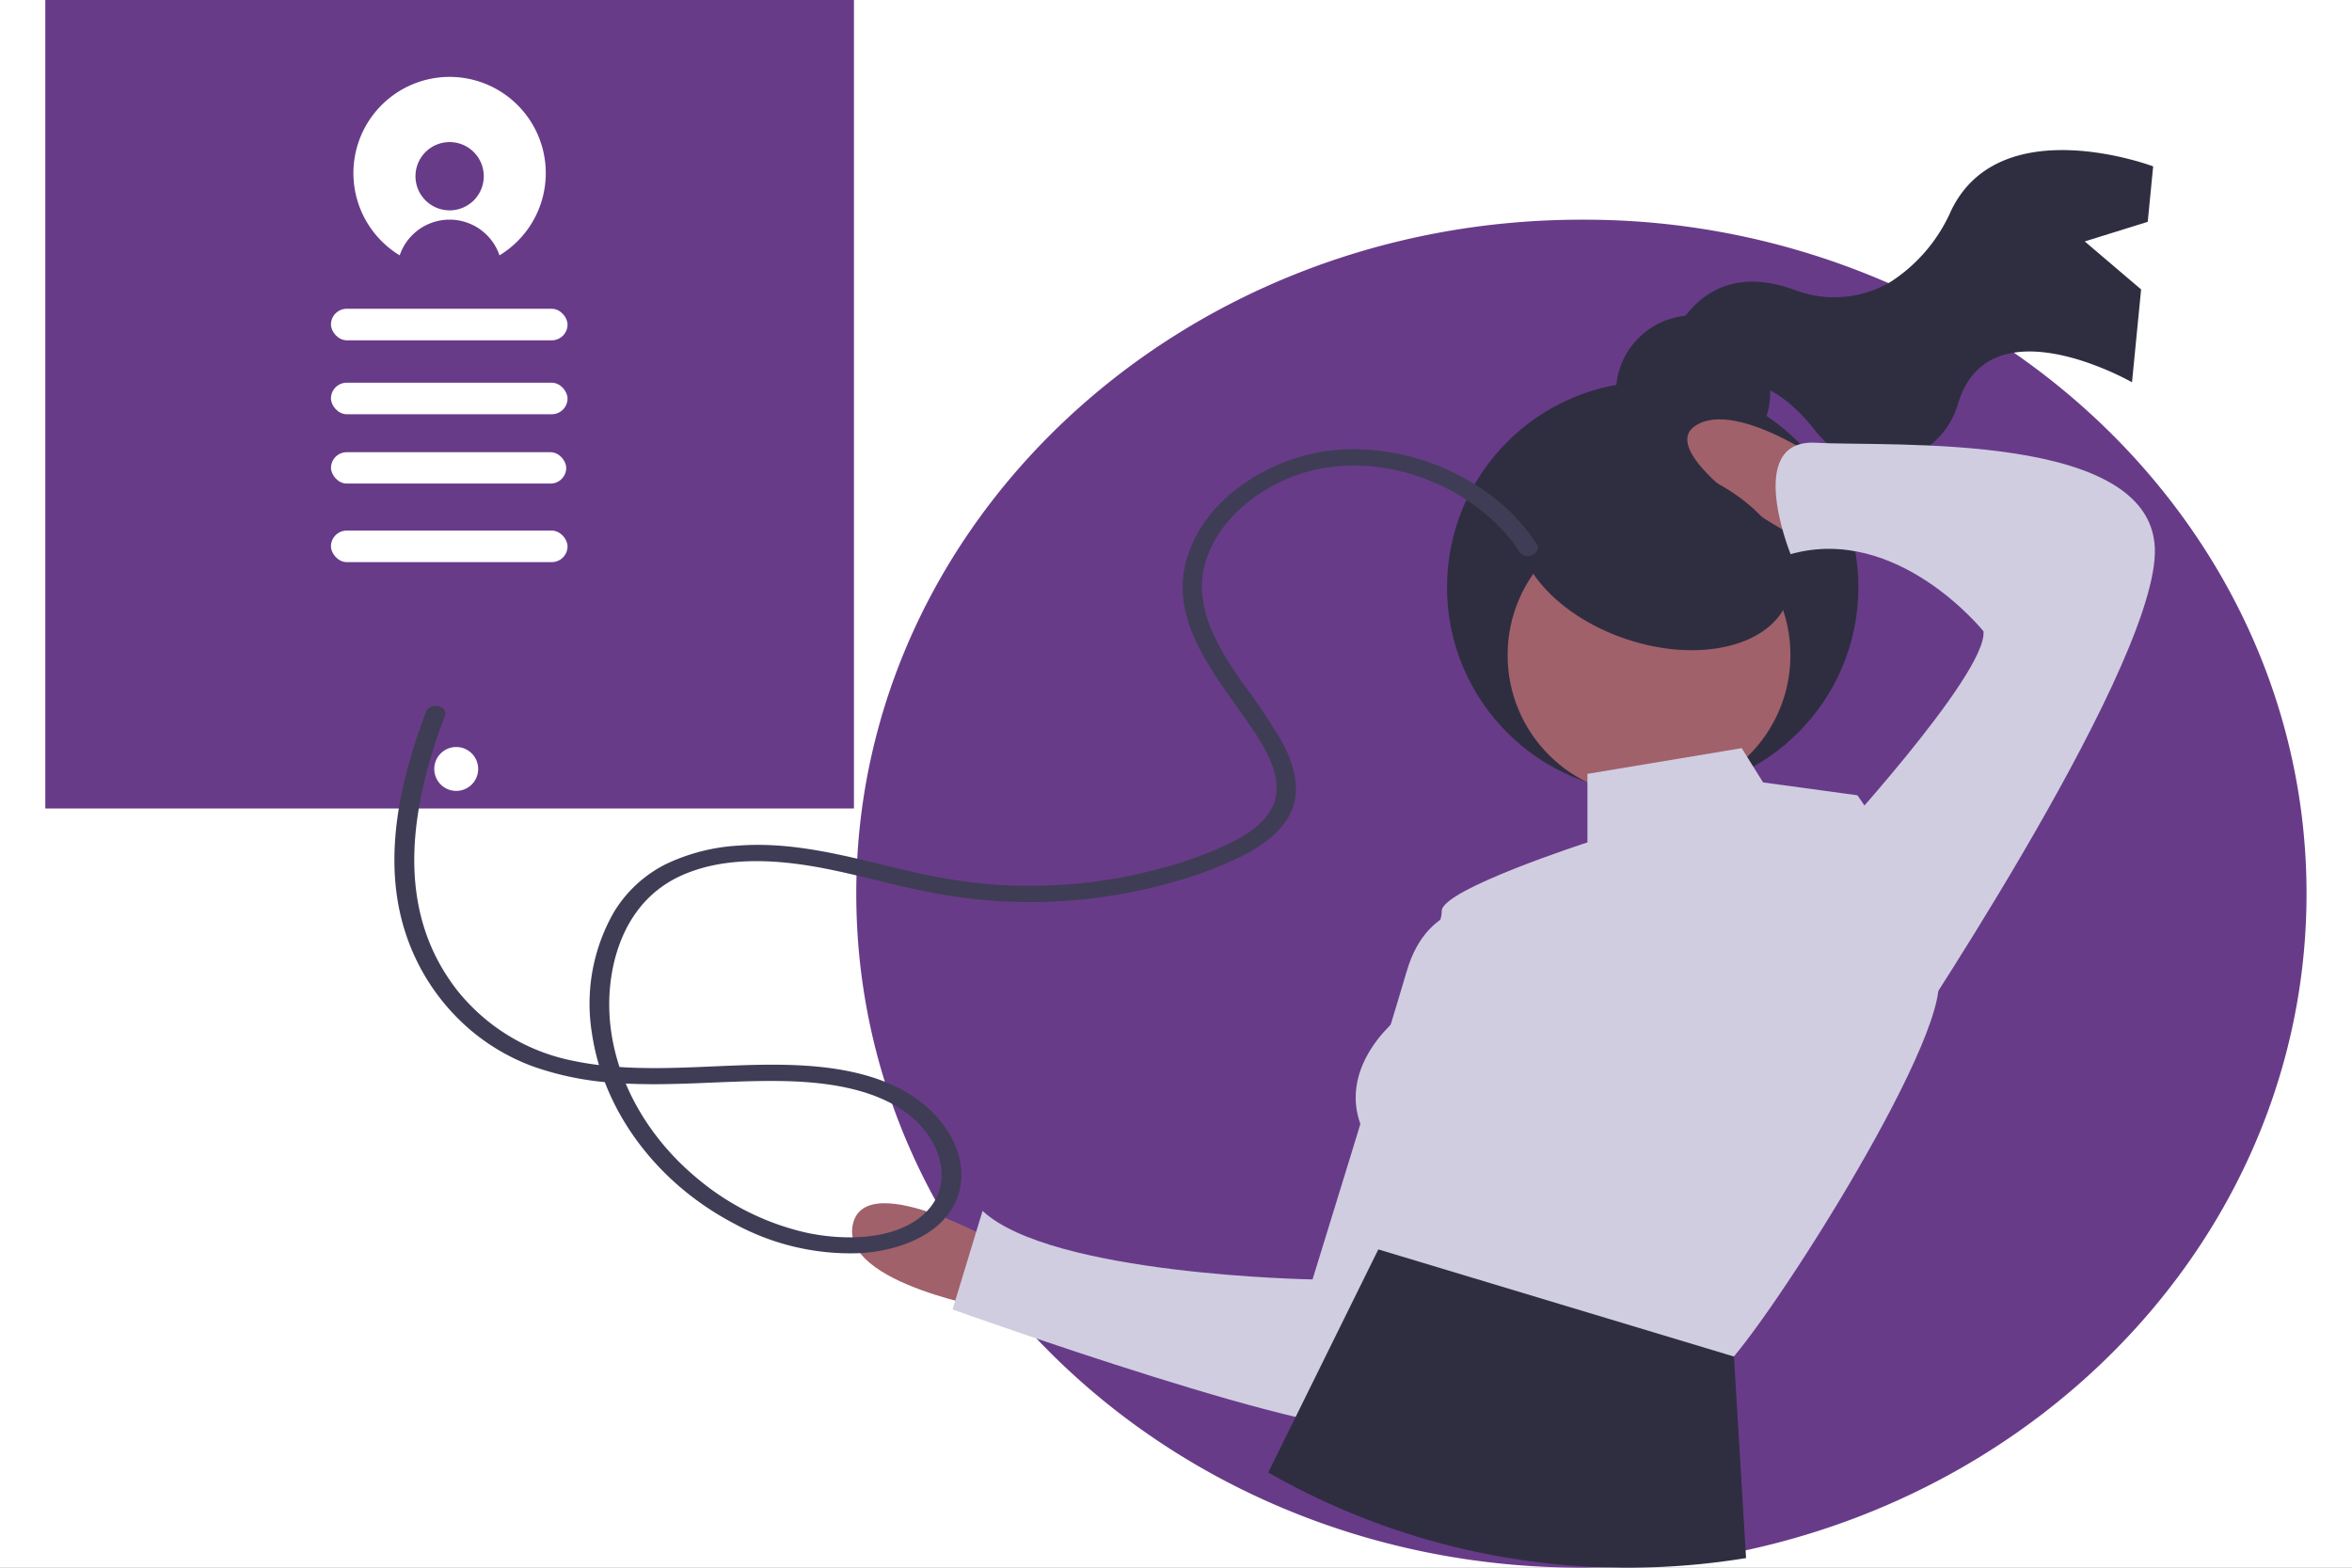 <svg xmlns="http://www.w3.org/2000/svg" xmlns:xlink="http://www.w3.org/1999/xlink" width="300" height="200" viewBox="0 0 300 200">
  <rect x="0" y="0" width="300" height="200" fill="#808080" stroke="none"/>
  <defs>
    <clipPath id="clip-SVG_export">
      <rect width="300" height="200"/>
    </clipPath>
  </defs>
  <g id="SVG_export" clip-path="url(#clip-SVG_export)">
    <rect width="300" height="200" fill="#fff"/>
    <g id="style_info.svg" transform="translate(5.78)">
      <path id="Pfad_1373" data-name="Pfad 1373" d="M52,70V173.142H155.142V70Zm52.412,100.9a2.8,2.8,0,1,1,2.8-2.8A2.8,2.8,0,0,1,104.412,170.9Z" transform="translate(-52 -70)" fill="#683b89"/>
      <path id="Pfad_1374" data-name="Pfad 1374" d="M672.983,255.986c0,42.7-33.49,78.14-77.384,84.845a100.079,100.079,0,0,1-15.107,1.141c-51.106,0-92.513-38.511-92.491-86C488,208.5,529.411,170,580.491,170a96.887,96.887,0,0,1,53.816,16.051C657.724,201.648,672.983,227.16,672.983,255.986Z" transform="translate(-384.562 -141.972)" fill="#683b89"/>
      <path id="Pfad_1375" data-name="Pfad 1375" d="M909.086,149.958l8.033-2.5.693-7.075s-19.537-7.38-25.784,5.674a20.716,20.716,0,0,1-7.658,9.03,14.12,14.12,0,0,1-12.288,1.058c-13.541-4.945-16.729,9.118-16.729,9.118s1.171,2,9.517,2.494c4.154.245,7.553,3.371,9.919,6.449a10.359,10.359,0,0,0,18.033-3.225q.062-.191.122-.387c3.993-13.08,22.17-2.666,22.17-2.666l1.161-11.847Z" transform="translate(-648.954 -119.158)" fill="#2f2e41"/>
      <circle id="Ellipse_111" data-name="Ellipse 111" cx="9.839" cy="9.839" r="9.839" transform="translate(200.336 40.237)" fill="#2f2e41"/>
      <circle id="Ellipse_112" data-name="Ellipse 112" cx="26.236" cy="26.236" r="26.236" transform="translate(178.788 48.685)" fill="#2f2e41"/>
      <circle id="Ellipse_113" data-name="Ellipse 113" cx="18.037" cy="18.037" r="18.037" transform="translate(186.517 65.541)" fill="#a0616a"/>
      <path id="Pfad_1376" data-name="Pfad 1376" d="M805.955,429.9l3.28,17.491,16.4-2.186s-2.733-13.665-1.093-17.491Z" transform="translate(-608.43 -334.2)" fill="#a0616a"/>
      <path id="Pfad_1377" data-name="Pfad 1377" d="M465.157,661.928s-18.584-10.932-20.224-3.28,18.584,10.932,18.584,10.932Z" transform="translate(-341.937 -502.425)" fill="#a0616a"/>
      <path id="Pfad_1378" data-name="Pfad 1378" d="M870.9,281.292s-13.118-9.839-18.584-6.012,14.758,16.4,16.944,15.3S870.9,281.292,870.9,281.292Z" transform="translate(-641.947 -220.897)" fill="#a0616a"/>
      <path id="Pfad_1379" data-name="Pfad 1379" d="M745.245,456.963l-19.677,3.28v8.745s-18.584,6.012-18.584,8.745-4.919,13.118-4.919,13.118-12.025,8.745-2.186,19.13c0,0,3.826,6.012,1.093,6.559s-8.745,2.186-6.012,4.373,43.727,16.944,47.006,15.851,28.422-39.9,28.422-49.739S760,462.976,760,462.976l-12.025-1.64Z" transform="translate(-528.869 -361.517)" fill="#d0cde1"/>
      <path id="Pfad_1380" data-name="Pfad 1380" d="M570.054,529.017s-7.652-1.093-10.385,8.2-12.025,39.354-12.025,39.354-33.342-.547-42.087-8.745L501.731,580.4s50.286,18.037,54.658,14.758,23.5-56.3,23.5-56.3Z" transform="translate(-386.008 -413.347)" fill="#d0cde1"/>
      <path id="Pfad_1381" data-name="Pfad 1381" d="M911.034,346.677l1.64-1.64s20.77-22.41,20.224-27.876c0,0-10.932-13.665-24.6-9.839,0,0-6.012-14.758,3.28-14.211s43.727-1.64,43.18,14.211-33.342,64.5-33.342,64.5Z" transform="translate(-685.685 -236.626)" fill="#d0cde1"/>
      <path id="Pfad_1382" data-name="Pfad 1382" d="M715.382,724.506a93.171,93.171,0,0,1-15.107,1.228,92.062,92.062,0,0,1-45.845-12.144l3.248-6.578,10.339-20.954.46-.928,7.531,2.27,37.835,11.4.1,1.746Z" transform="translate(-498.449 -525.734)" fill="#2f2e41"/>
      <ellipse id="Ellipse_114" data-name="Ellipse 114" cx="11.478" cy="18.037" rx="11.478" ry="18.037" transform="translate(184.451 75.685) rotate(-71.208)" fill="#2f2e41"/>
      <path id="Pfad_1383" data-name="Pfad 1383" d="M378.554,397.905c-5.608-8.619-19.039-14.076-30.027-9.157-4.946,2.214-8.877,6.131-10.125,10.76-1.45,5.378,1.6,10.505,4.754,15.023a83.876,83.876,0,0,1,5,7.441c1.465,2.678,2.512,5.774,1.409,8.688-.994,2.625-3.483,4.535-6.21,5.938a51.1,51.1,0,0,1-9.542,3.573,66.294,66.294,0,0,1-21.3,2.312,68.628,68.628,0,0,1-10.618-1.44c-3.7-.791-7.332-1.794-11.039-2.567-6.189-1.29-13.245-1.931-19.113.661-5.7,2.517-8.253,7.781-9.042,12.9-1.458,9.457,3.013,19.271,11.084,25.894a32.835,32.835,0,0,0,14.052,6.876c4.631.937,10.577.877,14.262-2.027,4.112-3.241,3.147-8.438-.121-11.857-4.169-4.363-11.232-5.411-17.534-5.517-7.169-.121-14.332.775-21.5.218a38.342,38.342,0,0,1-10.166-2.057,26.488,26.488,0,0,1-7.661-4.349,27.4,27.4,0,0,1-8.89-13.4c-1.786-6.005-1.4-12.316-.01-18.347a72.23,72.23,0,0,1,2.85-9.2c.479-1.274,2.877-.73,2.394.554-4.27,11.358-6.651,24.492,1.6,35.038a25.132,25.132,0,0,0,14.873,8.981c7.141,1.489,14.634.753,21.893.531,6.9-.211,14.481.016,20.4,3.389,4.854,2.766,8.249,8.027,6.782,12.994-1.415,4.79-6.9,7.219-12.391,7.594a30.906,30.906,0,0,1-16.262-3.763c-10.06-5.274-16.75-14.548-18.15-24.381a23.491,23.491,0,0,1,2.783-15.293,16.251,16.251,0,0,1,6.557-6.13,24.645,24.645,0,0,1,9.342-2.415c7.427-.574,14.562,1.565,21.607,3.2a70.257,70.257,0,0,0,11.018,1.764,65.545,65.545,0,0,0,10.871-.148,62.439,62.439,0,0,0,10.534-1.961,46.476,46.476,0,0,0,9.562-3.626c2.642-1.417,4.927-3.447,5.057-6.211.141-3-1.662-5.8-3.377-8.333-3.388-4.995-7.571-9.881-8.456-15.728-.774-5.115,1.68-10.157,5.917-13.805a24.562,24.562,0,0,1,16.443-5.722,29.471,29.471,0,0,1,16.93,5.966,24.542,24.542,0,0,1,5.709,6.085C381.463,398.031,379.32,399.083,378.554,397.905Z" transform="translate(-190.5 -327.489)" fill="#3f3d56"/>
      <path id="Pfad_1384" data-name="Pfad 1384" d="M219.478,104A12.275,12.275,0,0,0,213,126.7c.036.022.073.041.109.063a6.725,6.725,0,0,1,12.729,0c.036-.022.074-.041.109-.063a12.275,12.275,0,0,0-6.474-22.7Zm0,17.026a4.355,4.355,0,1,1,4.355-4.355A4.355,4.355,0,0,1,219.478,121.026Z" transform="translate(-167.907 -94.19)" fill="#fff"/>
      <rect id="Rechteck_103" data-name="Rechteck 103" width="30" height="4" rx="2" transform="translate(36.441 57.691)" fill="#fff"/>
      <rect id="Rechteck_104" data-name="Rechteck 104" width="30.177" height="4.024" rx="2.012" transform="translate(36.434 67.69)" fill="#fff"/>
      <rect id="Rechteck_105" data-name="Rechteck 105" width="30.177" height="4.024" rx="2.012" transform="translate(36.434 48.824)" fill="#fff"/>
      <rect id="Rechteck_106" data-name="Rechteck 106" width="30.177" height="4.024" rx="2.012" transform="translate(36.434 39.391)" fill="#fff"/>
    </g>
  </g>
</svg>
